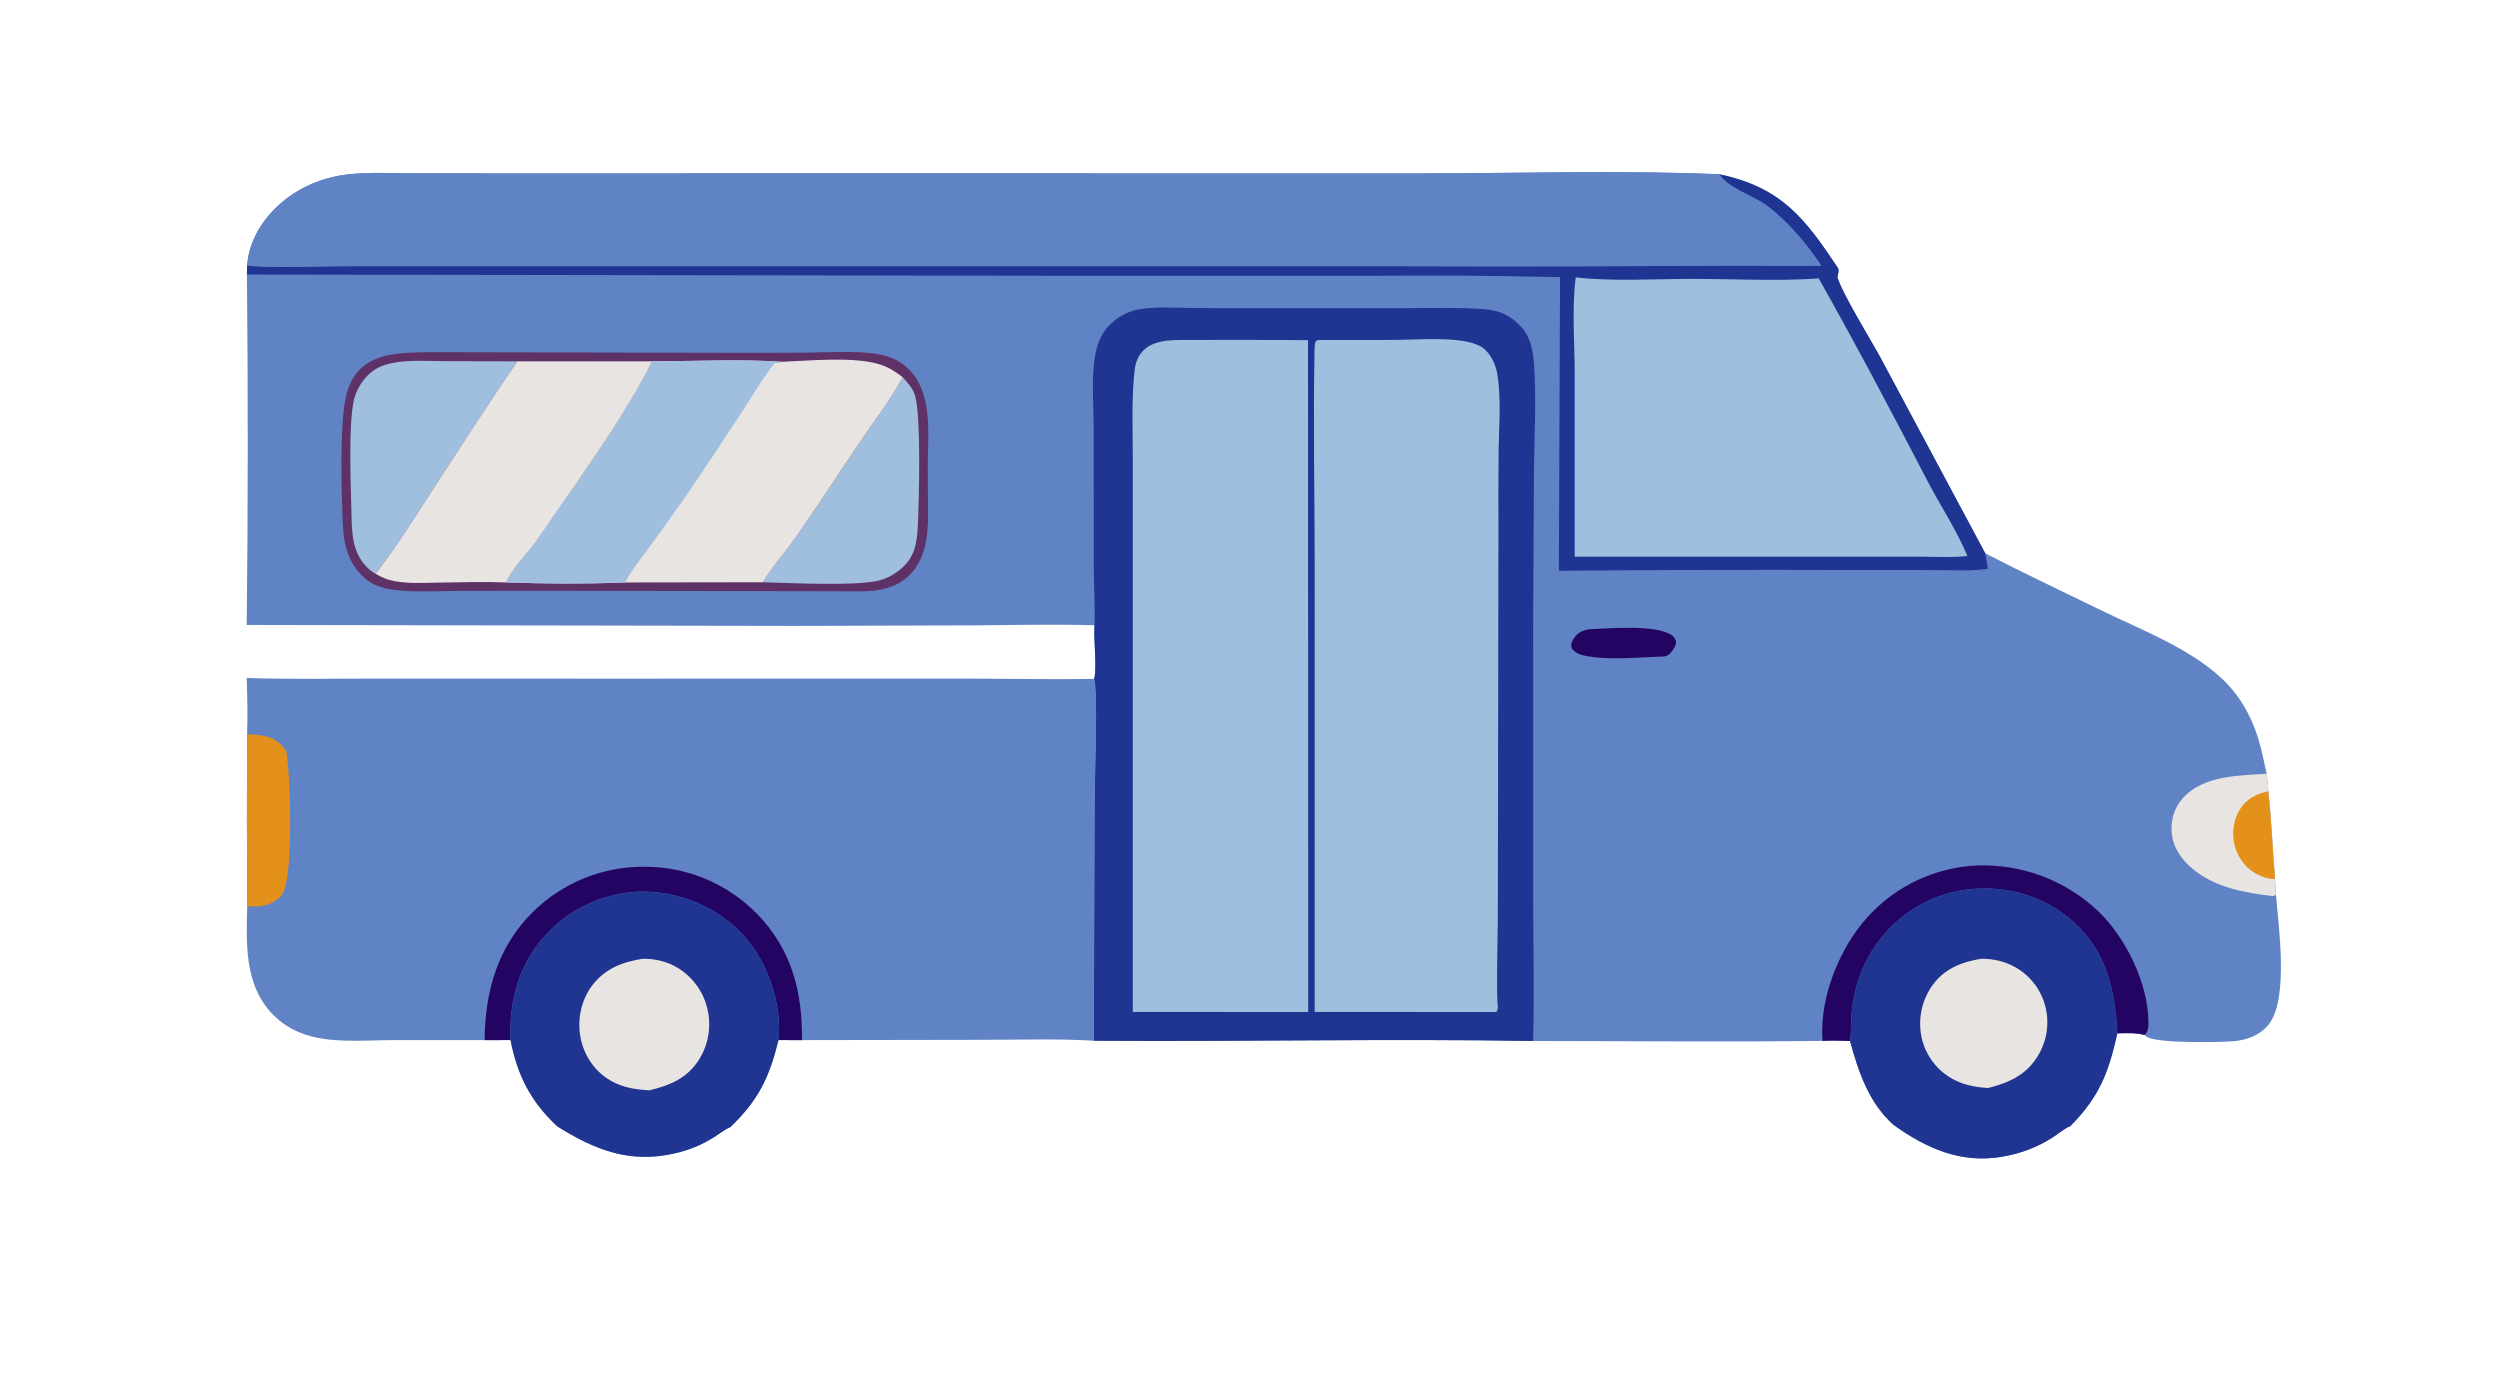 <?xml version="1.0" encoding="utf-8" ?>
<svg xmlns="http://www.w3.org/2000/svg" xmlns:xlink="http://www.w3.org/1999/xlink" width="1024" height="568">
	<clipPath id="cl_3">
		<rect width="1024" height="568"/>
	</clipPath>
	<g clip-path="url(#cl_3)">
		
		<path fill="#6083C5" transform="translate(0 -456)" d="M101.05 733.686C119.13 734.332 137.334 733.935 155.428 733.942L250.413 733.973L390.448 733.943C409.686 733.93 428.92 734.374 448.147 734.08C449.793 738.639 448.429 774.924 448.38 782.378L448.035 882.282C433.127 881.419 417.916 881.89 402.98 881.908L328.489 882.03L318.875 882.021C315.079 897.394 310.675 906.551 299.175 917.647C296.989 918.524 294.673 920.391 292.646 921.671C287.414 924.976 282.196 927.107 276.142 928.473C257.789 932.614 243.655 926.964 228.292 917.379C217.415 907.243 211.943 896.539 209.115 882.01L198.504 882.052L160.941 882.025C154.486 882.071 148.018 882.423 141.564 882.254C130.014 881.952 119.461 879.751 111.28 871.037C100.071 859.099 100.869 842.345 101.261 827.055Q101.028 791.869 101.207 756.684C101.51 749.069 101.275 741.308 101.05 733.686Z"/>
		<path fill="#E4911C" transform="translate(0 -456)" d="M101.207 756.684C106.817 757.079 111.871 757.155 115.803 761.769Q116.569 762.68 117.29 763.626C118.904 772.871 120.379 815.469 115.582 822.316C113.698 825.006 110.206 826.692 107.006 827.093C105.126 827.328 103.123 827.424 101.261 827.055Q101.028 791.869 101.207 756.684Z"/>
		<path fill="#230463" transform="translate(0 -456)" d="M198.504 882.052C198.643 862.131 203.855 843.763 218.319 829.482Q219.453 828.366 220.641 827.307Q221.828 826.248 223.067 825.249Q224.306 824.25 225.593 823.314Q226.879 822.377 228.211 821.506Q229.542 820.635 230.915 819.83Q232.288 819.026 233.699 818.29Q235.11 817.555 236.556 816.89Q238.002 816.225 239.479 815.633Q240.956 815.041 242.46 814.522Q243.965 814.004 245.493 813.56Q247.021 813.117 248.569 812.75Q250.118 812.382 251.682 812.092Q253.247 811.802 254.824 811.59Q256.401 811.378 257.987 811.244Q259.572 811.11 261.163 811.055Q262.753 811 264.344 811.023Q265.939 811.026 267.533 811.109Q269.126 811.191 270.713 811.352Q272.3 811.514 273.878 811.754Q275.455 811.994 277.018 812.312Q278.581 812.631 280.127 813.026Q281.673 813.422 283.197 813.893Q284.721 814.365 286.219 814.912Q287.718 815.459 289.188 816.08Q290.657 816.701 292.094 817.394Q293.531 818.087 294.932 818.85Q296.333 819.614 297.694 820.446Q299.055 821.278 300.373 822.177Q301.691 823.076 302.963 824.039Q304.235 825.003 305.457 826.028Q306.68 827.053 307.85 828.138Q309.019 829.222 310.134 830.364C324.24 844.85 328.705 862.269 328.489 882.03L318.875 882.021C319.101 880.003 319.154 877.858 319.091 875.829C318.648 861.68 312.258 846.086 301.858 836.355Q300.843 835.417 299.783 834.529Q298.724 833.642 297.623 832.806Q296.522 831.971 295.381 831.19Q294.241 830.409 293.064 829.684Q291.887 828.959 290.677 828.292Q289.466 827.625 288.225 827.018Q286.983 826.41 285.714 825.863Q284.444 825.317 283.15 824.832Q281.855 824.348 280.539 823.926Q279.223 823.505 277.887 823.148Q276.552 822.791 275.201 822.499Q273.85 822.207 272.487 821.981Q271.123 821.755 269.75 821.595Q268.377 821.435 266.998 821.342Q265.619 821.249 264.237 821.222Q262.856 821.196 261.474 821.237Q260.145 821.297 258.821 821.421Q257.497 821.545 256.18 821.734Q254.863 821.922 253.557 822.173Q252.251 822.425 250.959 822.74Q249.667 823.054 248.391 823.431Q247.115 823.808 245.859 824.246Q244.604 824.684 243.37 825.182Q242.137 825.68 240.929 826.238Q239.722 826.795 238.542 827.41Q237.363 828.025 236.215 828.697Q235.067 829.368 233.953 830.095Q232.838 830.821 231.761 831.6Q230.683 832.38 229.644 833.21Q228.605 834.041 227.608 834.921Q226.61 835.801 225.656 836.728Q224.703 837.655 223.795 838.627C212.459 850.905 208.506 865.631 209.115 882.01L198.504 882.052Z"/>
		<path fill="#203591" transform="translate(0 -456)" d="M209.115 882.01C208.506 865.631 212.459 850.905 223.795 838.627Q224.703 837.655 225.656 836.728Q226.61 835.801 227.608 834.921Q228.605 834.041 229.644 833.21Q230.683 832.38 231.761 831.6Q232.838 830.821 233.953 830.095Q235.067 829.368 236.215 828.697Q237.363 828.025 238.542 827.41Q239.722 826.795 240.929 826.238Q242.137 825.68 243.37 825.182Q244.604 824.684 245.859 824.246Q247.115 823.808 248.391 823.431Q249.667 823.054 250.959 822.74Q252.251 822.425 253.557 822.173Q254.863 821.922 256.18 821.734Q257.497 821.545 258.821 821.421Q260.145 821.297 261.474 821.237Q262.856 821.196 264.237 821.222Q265.619 821.249 266.998 821.342Q268.377 821.435 269.75 821.595Q271.123 821.755 272.487 821.981Q273.85 822.207 275.201 822.499Q276.552 822.791 277.887 823.148Q279.223 823.505 280.539 823.926Q281.856 824.348 283.15 824.832Q284.444 825.317 285.714 825.863Q286.983 826.41 288.225 827.018Q289.466 827.625 290.677 828.292Q291.887 828.959 293.064 829.684Q294.241 830.409 295.381 831.19Q296.522 831.971 297.623 832.806Q298.724 833.642 299.783 834.529Q300.843 835.417 301.858 836.355C312.258 846.086 318.648 861.68 319.091 875.829C319.154 877.858 319.101 880.003 318.875 882.021C315.079 897.394 310.675 906.551 299.175 917.647C296.989 918.524 294.673 920.391 292.646 921.671C287.414 924.976 282.196 927.107 276.142 928.473C257.789 932.614 243.655 926.964 228.292 917.379C217.415 907.243 211.943 896.539 209.115 882.01Z"/>
		<path fill="#E8E4E2" transform="translate(0 -456)" d="M263.35 848.703C268.228 848.677 272.921 849.74 277.175 852.182Q277.745 852.514 278.298 852.874Q278.85 853.234 279.385 853.621Q279.919 854.008 280.434 854.421Q280.948 854.833 281.442 855.271Q281.936 855.708 282.407 856.17Q282.879 856.631 283.327 857.115Q283.775 857.599 284.199 858.105Q284.622 858.611 285.021 859.137Q285.419 859.663 285.791 860.207Q286.162 860.752 286.507 861.315Q286.851 861.878 287.168 862.456Q287.484 863.035 287.771 863.629Q288.059 864.223 288.317 864.83Q288.574 865.438 288.802 866.057Q289.029 866.676 289.226 867.306Q289.423 867.935 289.588 868.574Q289.764 869.24 289.906 869.915Q290.048 870.589 290.156 871.27Q290.264 871.951 290.337 872.636Q290.411 873.322 290.449 874.01Q290.488 874.698 290.492 875.387Q290.495 876.076 290.464 876.765Q290.433 877.454 290.367 878.14Q290.301 878.826 290.201 879.508Q290.1 880.19 289.966 880.866Q289.831 881.542 289.662 882.21Q289.493 882.878 289.291 883.537Q289.088 884.196 288.853 884.844Q288.617 885.491 288.349 886.126Q288.081 886.762 287.782 887.382Q287.482 888.003 287.151 888.608Q286.821 889.213 286.46 889.8C281.628 897.595 274.484 900.557 265.992 902.598C259.509 902.248 253.638 901.233 248.177 897.393C242.527 893.42 238.763 887.06 237.652 880.275C236.475 873.08 238.197 865.351 242.644 859.532C247.9 852.656 255.145 849.94 263.35 848.703Z"/>
		<path fill="#6083C5" transform="translate(0 -456)" d="M101.24 564.622C101.947 555.072 107.037 546.58 113.964 540.187C121.86 532.899 131.92 528.63 142.554 527.42C151.033 526.455 159.907 526.959 168.44 526.986L209.169 527.02L349.793 527.001L580.946 527.024C622.003 527.025 663.155 525.663 704.191 527.37C729.609 532.71 739.223 545.273 752.989 566.02C753.203 567.297 752.907 568.281 752.592 569.504C754.556 576.256 766.316 595.228 770.287 602.56L813.181 682.677C829.03 690.815 845.199 698.468 861.226 706.265C877.364 714.117 896.36 721.334 909.675 733.566C916.93 740.232 921.878 748.654 924.832 758.021C926.379 762.925 927.316 767.924 928.422 772.934C928.674 775.302 929.049 777.714 929.079 780.093C930.461 792.057 930.798 804.079 931.874 816.057L932.189 822.123C933.271 835.274 937.668 865.475 929.075 875.85C925.509 880.155 920.028 882.113 914.584 882.504C908.663 882.929 882.485 883.483 879.064 880.476C878.865 880.301 878.675 880.116 878.48 879.936C874.765 878.962 871.066 879.161 867.267 879.268C863.618 895.538 859.876 905.228 848.013 917.258C845.509 918.281 842.773 920.591 840.48 922.063C834.248 926.063 827.152 928.619 819.84 929.836C803.06 932.629 788.951 926.345 775.588 916.743C765.529 907.845 761.176 894.921 757.778 882.394C754 882.226 750.296 882.156 746.518 882.34C707.018 882.817 667.458 882.415 627.952 882.381C568.013 881.386 507.988 882.715 448.035 882.282L448.38 782.378C448.429 774.924 449.793 738.639 448.147 734.08C449.414 730.148 447.871 717.31 448.304 712.112C431.882 711.625 415.342 712.041 398.915 712.149L326.332 712.377L101.052 711.977Q101.859 640.215 101.137 568.452L101.24 564.622Z"/>
		<path fill="#230463" transform="translate(0 -456)" d="M650.61 713.759C658.514 713.483 679.079 711.483 685.187 716.531C685.92 717.137 686.499 718.05 686.486 719.018C686.462 720.736 685.161 722.424 684.036 723.652C682.686 725.126 680.967 724.954 679.125 724.982C670.044 725.317 659.452 726.361 650.501 724.828C647.776 724.362 645.37 723.785 643.701 721.453C643.544 720.067 643.47 719.375 644.219 718.153C645.93 715.362 647.524 714.475 650.61 713.759Z"/>
		<path fill="#E8E4E2" transform="translate(0 -456)" d="M932.189 822.123C931.807 822.974 932.128 822.607 931.04 823.033C919.809 821.768 907.761 819.629 898.673 812.375C893.923 808.585 890.122 803.452 889.544 797.237C889.047 791.887 890.568 786.844 894.16 782.845C902.432 773.635 916.992 773.659 928.422 772.934C928.674 775.302 929.049 777.714 929.079 780.093C930.461 792.057 930.798 804.079 931.874 816.057L932.189 822.123Z"/>
		<path fill="#E4911C" transform="translate(0 -456)" d="M931.874 816.057C928.899 816.101 925.631 814.893 923.137 813.317C919.013 810.711 916.161 806.279 915.133 801.544C914.086 796.719 914.938 791.411 917.635 787.254C920.392 783.005 924.273 781.167 929.079 780.093C930.461 792.057 930.798 804.079 931.874 816.057Z"/>
		<path fill="#230463" transform="translate(0 -456)" d="M746.518 882.34C746.506 882.236 746.489 882.133 746.482 882.029C745.28 864.547 753.418 844.254 765.109 831.457Q766.182 830.277 767.312 829.152Q768.443 828.027 769.628 826.96Q770.812 825.892 772.048 824.885Q773.285 823.877 774.569 822.932Q775.854 821.987 777.184 821.107Q778.514 820.227 779.886 819.414Q781.258 818.601 782.668 817.858Q784.079 817.114 785.525 816.441Q786.971 815.768 788.448 815.167Q789.925 814.567 791.431 814.04Q792.936 813.514 794.466 813.063Q795.995 812.612 797.545 812.237Q799.096 811.862 800.662 811.565Q802.229 811.267 803.809 811.048Q805.388 810.829 806.977 810.688Q808.565 810.548 810.159 810.486Q811.839 810.434 813.519 810.464Q815.199 810.494 816.876 810.606Q818.553 810.719 820.222 810.913Q821.891 811.107 823.549 811.383Q825.207 811.659 826.849 812.016Q828.491 812.373 830.114 812.809Q831.736 813.246 833.336 813.762Q834.935 814.278 836.508 814.871Q838.08 815.465 839.621 816.135Q841.162 816.805 842.669 817.549Q844.175 818.294 845.644 819.111Q847.112 819.928 848.539 820.817Q849.965 821.705 851.346 822.662Q852.728 823.62 854.06 824.643Q855.393 825.667 856.674 826.755Q857.955 827.843 859.181 828.992C870.581 839.753 879.849 858.64 879.995 874.437C880.014 876.504 879.969 878.367 878.48 879.936C874.765 878.962 871.066 879.161 867.267 879.268C866.279 861.639 863.027 845.958 849.306 833.649C838.168 823.657 823.943 819.121 809.099 820.045Q807.776 820.129 806.46 820.278Q805.143 820.427 803.835 820.641Q802.527 820.855 801.231 821.134Q799.935 821.412 798.655 821.755Q797.375 822.097 796.113 822.502Q794.851 822.907 793.611 823.374Q792.37 823.841 791.155 824.369Q789.939 824.896 788.751 825.483Q787.563 826.071 786.405 826.716Q785.248 827.361 784.123 828.062Q782.999 828.764 781.911 829.521Q780.823 830.277 779.773 831.086Q778.723 831.895 777.715 832.755Q776.707 833.616 775.742 834.524Q774.778 835.433 773.859 836.389Q772.941 837.344 772.071 838.344C763.748 847.852 759.46 859.032 758.372 871.544C758.067 875.053 758.354 878.973 757.778 882.394C754 882.226 750.296 882.156 746.518 882.34Z"/>
		<path fill="#203591" transform="translate(0 -456)" d="M757.778 882.394C758.354 878.973 758.067 875.053 758.372 871.544C759.46 859.032 763.748 847.852 772.071 838.344Q772.941 837.344 773.859 836.389Q774.778 835.433 775.742 834.524Q776.707 833.616 777.715 832.755Q778.723 831.895 779.773 831.086Q780.823 830.277 781.911 829.521Q782.999 828.764 784.123 828.063Q785.248 827.361 786.405 826.716Q787.563 826.071 788.751 825.483Q789.939 824.896 791.155 824.369Q792.37 823.841 793.611 823.374Q794.851 822.907 796.113 822.502Q797.375 822.097 798.655 821.755Q799.935 821.412 801.231 821.134Q802.527 820.855 803.835 820.641Q805.143 820.427 806.46 820.278Q807.776 820.129 809.099 820.045C823.943 819.121 838.168 823.657 849.306 833.649C863.027 845.958 866.279 861.639 867.267 879.268C863.618 895.538 859.876 905.228 848.013 917.258C845.509 918.281 842.773 920.591 840.48 922.063C834.248 926.063 827.152 928.619 819.84 929.836C803.06 932.629 788.951 926.345 775.588 916.743C765.529 907.845 761.176 894.921 757.778 882.394Z"/>
		<path fill="#E8E4E2" transform="translate(0 -456)" d="M811.522 848.699C816.489 848.703 821.101 849.727 825.445 852.156Q826.008 852.472 826.555 852.816Q827.101 853.16 827.63 853.531Q828.159 853.902 828.668 854.299Q829.177 854.696 829.666 855.118Q830.155 855.54 830.622 855.987Q831.089 856.433 831.533 856.902Q831.977 857.371 832.396 857.862Q832.816 858.353 833.211 858.864Q833.605 859.375 833.974 859.906Q834.342 860.436 834.683 860.985Q835.024 861.533 835.338 862.098Q835.651 862.663 835.935 863.243Q836.22 863.822 836.475 864.416Q836.729 865.009 836.954 865.615Q837.179 866.22 837.373 866.836Q837.567 867.452 837.73 868.077Q837.894 868.707 838.027 869.345Q838.16 869.982 838.261 870.625Q838.362 871.269 838.432 871.916Q838.501 872.563 838.538 873.214Q838.576 873.864 838.581 874.515Q838.586 875.166 838.559 875.817Q838.532 876.467 838.473 877.116Q838.414 877.764 838.323 878.409Q838.233 879.054 838.11 879.693Q837.987 880.333 837.833 880.965Q837.679 881.598 837.494 882.222Q837.309 882.847 837.094 883.461Q836.878 884.076 836.632 884.679Q836.387 885.282 836.112 885.872Q835.837 886.462 835.533 887.038Q835.229 887.614 834.897 888.174C830.209 896.193 822.914 899.515 814.358 901.649C808.721 901.301 803.439 900.298 798.572 897.229Q798.024 896.887 797.493 896.518Q796.963 896.148 796.452 895.753Q795.941 895.358 795.45 894.937Q794.96 894.516 794.491 894.072Q794.022 893.627 793.576 893.159Q793.131 892.691 792.709 892.202Q792.287 891.712 791.891 891.202Q791.494 890.692 791.124 890.162Q790.753 889.633 790.41 889.085Q790.066 888.538 789.751 887.974Q789.436 887.41 789.149 886.831Q788.862 886.252 788.605 885.659Q788.348 885.066 788.121 884.461Q787.894 883.856 787.698 883.24Q787.502 882.625 787.337 882Q787.172 881.375 787.038 880.743Q786.902 880.074 786.8 879.399Q786.698 878.724 786.629 878.044Q786.561 877.365 786.527 876.683Q786.493 876.001 786.493 875.318Q786.493 874.635 786.528 873.953Q786.562 873.271 786.631 872.592Q786.7 871.913 786.802 871.238Q786.905 870.562 787.041 869.893Q787.178 869.224 787.347 868.563Q787.517 867.902 787.72 867.25Q787.922 866.598 788.158 865.957Q788.393 865.315 788.66 864.687Q788.927 864.059 789.225 863.444Q789.523 862.83 789.852 862.232Q790.18 861.633 790.539 861.052Q790.897 860.471 791.284 859.908C796.281 852.792 803.336 850.055 811.522 848.699Z"/>
		<path fill="#203591" transform="translate(0 -456)" d="M704.191 527.37C729.609 532.71 739.223 545.273 752.989 566.02C753.203 567.297 752.907 568.281 752.592 569.504C754.556 576.256 766.316 595.228 770.287 602.56L813.181 682.677L814.252 688.955C807.538 690.027 800.222 689.524 793.428 689.517L760.682 689.494Q699.591 689.262 638.502 689.788L638.991 569.521Q600.149 568.601 561.298 568.984L445.335 568.983L101.137 568.452L101.24 564.622C105.173 565.89 134.484 565.024 140.676 565.022L252.652 564.999L574.013 565.016Q640.805 565.243 707.595 564.786C720.386 564.705 733.167 565.033 745.96 564.799C740.177 556.021 732.276 546.706 723.915 540.38C718.119 535.994 708.223 533.452 704.191 527.37Z"/>
		<path fill="#A0BFDF" transform="translate(0 -456)" d="M645.418 569.604C659.225 571.343 678.638 570.242 692.934 570.236C710.179 570.229 727.742 571.232 744.934 570.042C760.354 597.323 775.068 625.267 789.536 653.067C794.837 663.253 801.448 673.148 805.858 683.745C799.928 684.427 793.564 684.024 787.59 684.019L755.317 684.001L644.993 684.014L645.001 608.911C644.978 595.904 643.775 582.528 645.418 569.604Z"/>
		<path fill="#5F3267" transform="translate(0 -456)" d="M175.807 600.241L298.965 600.504Q314.772 600.574 330.578 600.443C339.704 600.312 349.208 599.642 358.277 600.824C363.416 601.493 368.311 603.381 372.069 607.048C382.146 616.879 380.098 633.682 380.017 646.409C379.973 653.283 380.145 660.157 380.141 667.031C380.136 675.721 378.976 685.354 372.368 691.701C364.817 698.953 354.886 698.287 345.25 698.185L221.716 697.98L187.477 698.031C179.018 698.104 170.309 698.683 161.904 697.662C157.012 697.067 152.791 695.881 149.044 692.486C142.75 686.782 140.873 679.49 140.472 671.347C139.833 658.393 139.071 630.469 141.628 618.811C142.498 614.846 144.172 610.606 147.036 607.646C154.355 600.083 166.134 600.45 175.807 600.241Z"/>
		<path fill="#A0BFDF" transform="translate(0 -456)" d="M369.747 610.519C371.784 612.783 373.862 614.968 374.779 617.954C377.342 626.302 376.43 661.819 375.903 672.058C375.573 678.455 374.541 684.219 369.453 688.65C366.928 690.849 363.791 692.753 360.562 693.651C351.277 696.235 323.42 694.755 312.495 694.488C316.39 687.921 321.523 682.409 325.882 676.195C334.843 663.422 343.331 650.231 352.081 637.302C357.973 628.598 364.816 619.773 369.747 610.519Z"/>
		<path fill="#A0BFDF" transform="translate(0 -456)" d="M153.82 691.014C152.573 690.373 151.374 689.383 150.382 688.399C143.958 682.027 144.147 673.608 143.937 665.186C143.673 654.619 142.614 627.756 145.191 618.928C146.199 615.475 148.189 612.218 150.724 609.672C153.298 607.087 156.148 605.769 159.664 604.926C166.838 603.204 175.026 603.926 182.374 603.936L211.87 604.005C200.264 620.945 189.181 638.167 178.005 655.396C170.212 667.411 162.576 679.663 153.82 691.014Z"/>
		<path fill="#E8E4E2" transform="translate(0 -456)" d="M211.87 604.005L267.164 603.993C254.97 628.243 235.559 654.319 220.133 677.02C216.247 682.739 209.955 688.214 207.447 694.575C198.251 694.206 188.924 694.506 179.72 694.639C173.73 694.726 167.582 695.125 161.661 694.051C158.736 693.521 156.364 692.544 153.82 691.014C162.576 679.663 170.212 667.411 178.005 655.396C189.181 638.167 200.264 620.945 211.87 604.005Z"/>
		<path fill="#E8E4E2" transform="translate(0 -456)" d="M320.385 604.193C331.704 603.748 349.682 601.933 360.298 605.246C363.871 606.361 366.81 608.226 369.747 610.519C364.816 619.773 357.973 628.598 352.081 637.302C343.331 650.231 334.843 663.422 325.882 676.195C321.523 682.409 316.39 687.921 312.495 694.488L256.054 694.574C240.01 695.213 223.496 695.099 207.447 694.575C209.955 688.214 216.247 682.739 220.133 677.02C235.559 654.319 254.97 628.243 267.164 603.993C284.198 603.973 303.624 603.045 320.385 604.193Z"/>
		<path fill="#A0BFDF" transform="translate(0 -456)" d="M267.164 603.993C284.198 603.973 303.624 603.045 320.385 604.193C320.237 604.25 320.091 604.315 319.94 604.363C319.054 604.643 318.196 604.649 317.275 604.701C312.161 611.292 307.843 618.635 303.309 625.633Q292.812 641.753 282.025 657.681Q273.812 669.432 265.335 680.994C262.189 685.341 258.504 689.817 256.054 694.574C240.01 695.213 223.496 695.099 207.447 694.575C209.955 688.214 216.247 682.739 220.133 677.02C235.559 654.319 254.97 628.243 267.164 603.993Z"/>
		<path fill="#6083C5" transform="translate(0 -456)" d="M101.24 564.622C101.947 555.072 107.037 546.58 113.964 540.187C121.86 532.899 131.92 528.63 142.554 527.42C151.033 526.455 159.907 526.959 168.44 526.986L209.169 527.02L349.793 527.001L580.946 527.024C622.003 527.025 663.155 525.663 704.191 527.37C708.223 533.452 718.119 535.994 723.915 540.38C732.276 546.706 740.177 556.021 745.96 564.799C733.167 565.033 720.386 564.705 707.595 564.786Q640.805 565.243 574.013 565.016L252.652 564.999L140.676 565.022C134.484 565.024 105.173 565.89 101.24 564.622Z"/>
		<path fill="#203591" transform="translate(0 -456)" d="M448.304 712.112C448.593 704.425 448.034 696.578 448.017 688.865L447.962 630.979C447.962 621.283 446.865 609.988 448.767 600.517C449.743 595.657 451.68 591.616 455.404 588.238Q456.024 587.671 456.684 587.152Q457.344 586.633 458.041 586.164Q458.737 585.695 459.467 585.278Q460.196 584.862 460.954 584.501Q461.712 584.139 462.495 583.835Q463.277 583.53 464.081 583.284Q464.884 583.039 465.703 582.853Q466.522 582.667 467.352 582.542C474.688 581.511 482.768 582.127 490.165 582.193L520.923 582.221L574.713 582.214C585.744 582.215 596.941 581.83 607.945 582.636C614.484 583.114 619.318 585.497 623.633 590.502C626.96 594.36 627.983 600.067 628.33 605.048C629.303 619.035 628.518 633.583 628.321 647.617L627.982 708.936L627.988 824.305C627.987 843.615 628.524 863.095 627.952 882.381C568.013 881.386 507.988 882.715 448.035 882.282L448.38 782.378C448.429 774.924 449.793 738.639 448.147 734.08C449.414 730.148 447.871 717.31 448.304 712.112Z"/>
		<path fill="#A0BFDF" transform="translate(0 -456)" d="M483.152 595.245Q509.46 595.126 535.767 595.327L535.841 870.518L517.436 870.503L464 870.499L463.981 696.938L463.985 643.108C463.987 632.357 463.525 621.354 464.444 610.638C464.793 606.566 465.132 602.828 468.142 599.745C472.154 595.635 477.796 595.395 483.152 595.245Z"/>
		<path fill="#A0BFDF" transform="translate(0 -456)" d="M540.464 595.249C551.333 595.257 562.211 595.335 573.079 595.195C580.93 595.095 589.009 594.519 596.829 595.339C600.207 595.694 603.924 596.347 606.848 598.149C610.209 600.219 612.528 604.923 613.196 608.691C614.989 618.797 613.991 630.165 613.829 640.397Q613.681 656.903 613.758 673.409L613.506 831.623C613.507 837.112 612.731 866.478 613.634 869.08C613.684 869.224 613.764 869.355 613.83 869.493L613.396 868.802C613.334 869.698 613.428 869.728 612.873 870.507L538.492 870.494L538.492 687.015C538.499 658.088 537.838 629 538.427 600.088C538.458 598.525 538.349 596.902 539.116 595.495L540.464 595.249Z"/>
	</g>
</svg>
